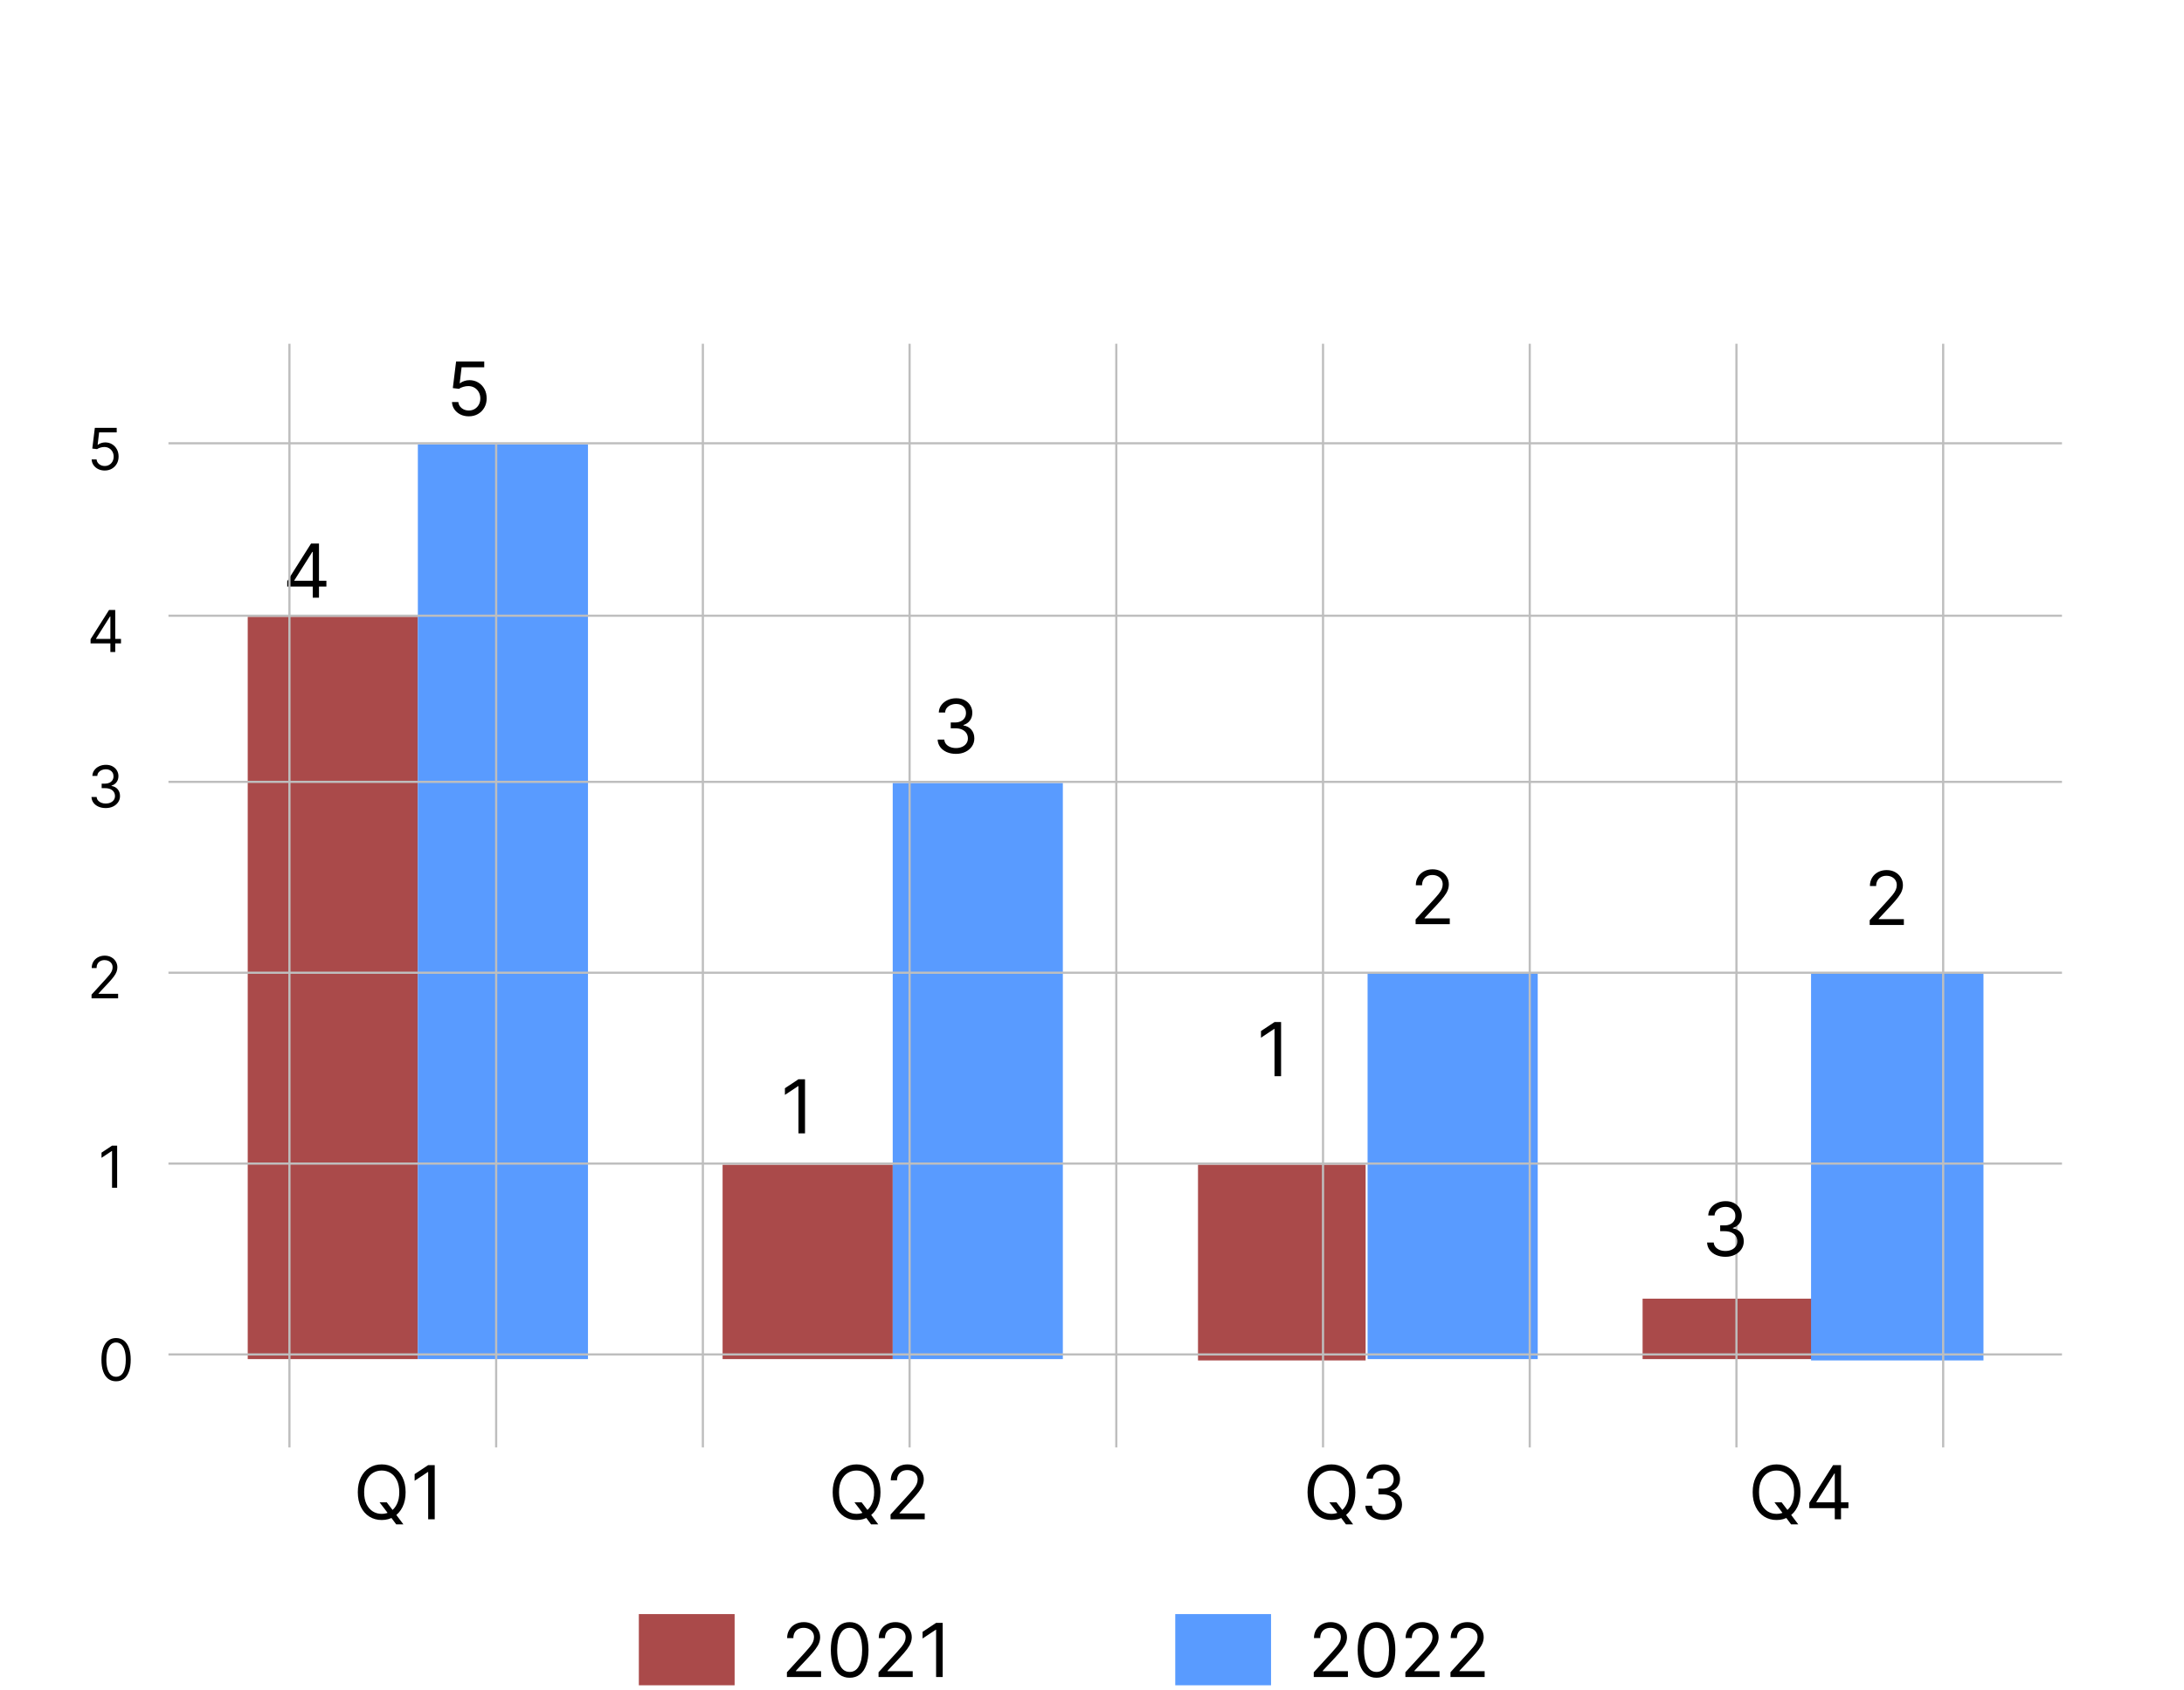 <svg width="456" height="353" viewBox="0 0 456 353" fill="none" xmlns="http://www.w3.org/2000/svg">
<rect x="51.722" y="128.816" width="35.521" height="155.023" fill="#AA4A4A"/>
<rect x="150.871" y="243.232" width="35.521" height="40.607" fill="#AA4A4A"/>
<rect x="133.383" y="337.089" width="20" height="14.87" fill="#AA4A4A"/>
<rect x="245.383" y="337.089" width="20" height="14.87" fill="#599BFF"/>
<rect x="250.131" y="243.225" width="35" height="40.891" fill="#AA4A4A"/>
<rect x="342.959" y="271.215" width="35.521" height="12.624" fill="#AA4A4A"/>
<rect x="87.244" y="92.802" width="35.521" height="191.037" fill="#599BFF"/>
<rect x="186.392" y="163.515" width="35.521" height="120.324" fill="#599BFF"/>
<rect x="285.541" y="203.374" width="35.521" height="80.465" fill="#599BFF"/>
<rect x="378.131" y="203.263" width="36" height="80.853" fill="#599BFF"/>
<path d="M97.88 86.946C97.232 86.946 96.649 86.817 96.13 86.56C95.611 86.302 95.195 85.949 94.882 85.5C94.569 85.051 94.398 84.539 94.368 83.965H95.694C95.745 84.477 95.977 84.9 96.389 85.235C96.805 85.566 97.302 85.732 97.88 85.732C98.344 85.732 98.756 85.623 99.117 85.406C99.481 85.189 99.766 84.891 99.972 84.512C100.182 84.129 100.287 83.696 100.287 83.214C100.287 82.721 100.178 82.281 99.961 81.895C99.748 81.504 99.453 81.197 99.078 80.973C98.702 80.748 98.274 80.634 97.791 80.63C97.445 80.627 97.09 80.68 96.726 80.79C96.362 80.897 96.062 81.035 95.826 81.204L94.545 81.05L95.23 75.485H101.104V76.699H96.378L95.981 80.034H96.047C96.279 79.85 96.57 79.697 96.919 79.576C97.269 79.454 97.633 79.394 98.012 79.394C98.704 79.394 99.321 79.559 99.862 79.891C100.407 80.218 100.834 80.667 101.143 81.238C101.456 81.808 101.612 82.46 101.612 83.192C101.612 83.913 101.45 84.558 101.126 85.124C100.806 85.688 100.364 86.133 99.801 86.46C99.238 86.784 98.597 86.946 97.88 86.946Z" fill="black"/>
<path d="M164.301 350.23V349.237L168.033 345.151C168.471 344.673 168.832 344.257 169.116 343.903C169.399 343.546 169.609 343.211 169.745 342.899C169.885 342.582 169.955 342.251 169.955 341.905C169.955 341.507 169.859 341.163 169.668 340.872C169.48 340.582 169.222 340.357 168.895 340.199C168.567 340.041 168.199 339.961 167.791 339.961C167.356 339.961 166.977 340.052 166.653 340.232C166.333 340.409 166.085 340.657 165.908 340.977C165.735 341.298 165.648 341.673 165.648 342.104H164.345C164.345 341.441 164.498 340.86 164.804 340.359C165.109 339.858 165.525 339.468 166.051 339.188C166.581 338.909 167.176 338.769 167.835 338.769C168.497 338.769 169.084 338.909 169.596 339.188C170.107 339.468 170.509 339.845 170.799 340.32C171.09 340.795 171.236 341.323 171.236 341.905C171.236 342.321 171.16 342.727 171.009 343.125C170.862 343.519 170.604 343.959 170.236 344.444C169.872 344.927 169.366 345.516 168.718 346.211L166.178 348.928V349.016H171.434V350.23H164.301ZM177.403 350.385C176.571 350.385 175.862 350.159 175.277 349.706C174.692 349.25 174.245 348.589 173.935 347.724C173.626 346.855 173.472 345.806 173.472 344.577C173.472 343.355 173.626 342.312 173.935 341.447C174.248 340.578 174.697 339.915 175.282 339.459C175.871 338.999 176.578 338.769 177.403 338.769C178.227 338.769 178.932 338.999 179.517 339.459C180.106 339.915 180.555 340.578 180.864 341.447C181.177 342.312 181.334 343.355 181.334 344.577C181.334 345.806 181.179 346.855 180.87 347.724C180.561 348.589 180.113 349.25 179.528 349.706C178.943 350.159 178.234 350.385 177.403 350.385ZM177.403 349.17C178.227 349.17 178.867 348.773 179.324 347.978C179.78 347.183 180.008 346.049 180.008 344.577C180.008 343.598 179.904 342.764 179.694 342.076C179.488 341.388 179.19 340.863 178.799 340.502C178.413 340.142 177.947 339.961 177.403 339.961C176.585 339.961 175.947 340.364 175.487 341.171C175.027 341.973 174.797 343.108 174.797 344.577C174.797 345.556 174.9 346.388 175.106 347.072C175.312 347.757 175.608 348.278 175.995 348.635C176.385 348.992 176.854 349.17 177.403 349.17ZM183.431 350.23V349.237L187.164 345.151C187.602 344.673 187.962 344.257 188.246 343.903C188.529 343.546 188.739 343.211 188.875 342.899C189.015 342.582 189.085 342.251 189.085 341.905C189.085 341.507 188.989 341.163 188.798 340.872C188.61 340.582 188.353 340.357 188.025 340.199C187.697 340.041 187.329 339.961 186.921 339.961C186.486 339.961 186.107 340.052 185.783 340.232C185.463 340.409 185.215 340.657 185.038 340.977C184.865 341.298 184.779 341.673 184.779 342.104H183.476C183.476 341.441 183.628 340.86 183.934 340.359C184.239 339.858 184.655 339.468 185.182 339.188C185.712 338.909 186.306 338.769 186.965 338.769C187.627 338.769 188.214 338.909 188.726 339.188C189.238 339.468 189.639 339.845 189.93 340.32C190.22 340.795 190.366 341.323 190.366 341.905C190.366 342.321 190.29 342.727 190.139 343.125C189.992 343.519 189.735 343.959 189.367 344.444C189.002 344.927 188.496 345.516 187.848 346.211L185.309 348.928V349.016H190.565V350.23H183.431ZM196.82 338.923V350.23H195.451V340.359H195.384L192.624 342.192V340.801L195.451 338.923H196.82Z" fill="black"/>
<path d="M199.612 157.44C198.883 157.44 198.233 157.315 197.663 157.064C197.096 156.814 196.645 156.466 196.31 156.021C195.979 155.572 195.798 155.051 195.769 154.458H197.16C197.19 154.823 197.315 155.137 197.536 155.402C197.756 155.664 198.045 155.866 198.402 156.01C198.759 156.153 199.155 156.225 199.589 156.225C200.075 156.225 200.506 156.14 200.881 155.971C201.257 155.802 201.551 155.566 201.765 155.264C201.978 154.963 202.085 154.613 202.085 154.215C202.085 153.8 201.982 153.433 201.776 153.117C201.57 152.797 201.268 152.546 200.87 152.366C200.473 152.186 199.987 152.095 199.413 152.095H198.507V150.881H199.413C199.862 150.881 200.256 150.8 200.594 150.638C200.937 150.476 201.203 150.248 201.395 149.953C201.59 149.659 201.687 149.313 201.687 148.915C201.687 148.533 201.603 148.199 201.433 147.916C201.264 147.633 201.025 147.412 200.716 147.254C200.41 147.095 200.05 147.016 199.634 147.016C199.243 147.016 198.875 147.088 198.529 147.231C198.187 147.371 197.907 147.576 197.69 147.844C197.473 148.109 197.355 148.429 197.337 148.805H196.012C196.034 148.212 196.212 147.693 196.547 147.248C196.882 146.799 197.32 146.449 197.861 146.199C198.406 145.949 199.004 145.824 199.656 145.824C200.355 145.824 200.955 145.965 201.456 146.249C201.956 146.528 202.341 146.898 202.609 147.358C202.878 147.818 203.012 148.315 203.012 148.849C203.012 149.486 202.845 150.029 202.51 150.478C202.179 150.927 201.728 151.238 201.157 151.411V151.499C201.871 151.617 202.429 151.921 202.83 152.41C203.231 152.896 203.432 153.498 203.432 154.215C203.432 154.83 203.265 155.382 202.93 155.872C202.598 156.358 202.146 156.74 201.572 157.02C200.997 157.3 200.344 157.44 199.612 157.44Z" fill="black"/>
<path d="M168.08 225.393V236.7H166.711V226.828H166.645L163.884 228.661V227.27L166.711 225.393H168.08Z" fill="black"/>
<path d="M295.568 193.008V192.015L299.3 187.929C299.738 187.451 300.099 187.035 300.382 186.681C300.666 186.324 300.875 185.989 301.012 185.676C301.151 185.36 301.221 185.029 301.221 184.683C301.221 184.285 301.126 183.941 300.934 183.65C300.747 183.359 300.489 183.135 300.161 182.977C299.834 182.818 299.466 182.739 299.057 182.739C298.623 182.739 298.244 182.829 297.92 183.01C297.6 183.186 297.351 183.435 297.174 183.755C297.001 184.075 296.915 184.451 296.915 184.881H295.612C295.612 184.219 295.765 183.637 296.07 183.137C296.376 182.636 296.792 182.246 297.318 181.966C297.848 181.687 298.442 181.547 299.101 181.547C299.764 181.547 300.351 181.687 300.862 181.966C301.374 182.246 301.775 182.623 302.066 183.098C302.357 183.573 302.502 184.101 302.502 184.683C302.502 185.099 302.427 185.505 302.276 185.903C302.129 186.297 301.871 186.736 301.503 187.222C301.139 187.704 300.632 188.293 299.985 188.989L297.445 191.705V191.794H302.701V193.008H295.568Z" fill="black"/>
<path d="M390.377 193.17V192.176L394.109 188.091C394.547 187.612 394.908 187.196 395.191 186.843C395.475 186.486 395.685 186.151 395.821 185.838C395.961 185.522 396.03 185.19 396.03 184.845C396.03 184.447 395.935 184.103 395.743 183.812C395.556 183.521 395.298 183.297 394.97 183.139C394.643 182.98 394.275 182.901 393.866 182.901C393.432 182.901 393.053 182.991 392.729 183.172C392.409 183.348 392.16 183.597 391.984 183.917C391.811 184.237 391.724 184.613 391.724 185.043H390.421C390.421 184.381 390.574 183.799 390.879 183.299C391.185 182.798 391.601 182.408 392.127 182.128C392.657 181.848 393.252 181.709 393.91 181.709C394.573 181.709 395.16 181.848 395.672 182.128C396.183 182.408 396.584 182.785 396.875 183.26C397.166 183.735 397.311 184.263 397.311 184.845C397.311 185.26 397.236 185.667 397.085 186.065C396.938 186.458 396.68 186.898 396.312 187.384C395.948 187.866 395.442 188.455 394.794 189.151L392.254 191.867V191.956H397.51V193.17H390.377Z" fill="black"/>
<path d="M79.256 313.755H80.757L82.016 315.411L82.348 315.853L84.225 318.348H82.723L81.486 316.692L81.177 316.272L79.256 313.755ZM84.689 311.635C84.689 312.827 84.473 313.858 84.043 314.727C83.612 315.595 83.021 316.265 82.27 316.736C81.519 317.207 80.662 317.443 79.698 317.443C78.733 317.443 77.876 317.207 77.125 316.736C76.374 316.265 75.783 315.595 75.353 314.727C74.922 313.858 74.707 312.827 74.707 311.635C74.707 310.442 74.922 309.412 75.353 308.543C75.783 307.674 76.374 307.005 77.125 306.533C77.876 306.062 78.733 305.827 79.698 305.827C80.662 305.827 81.519 306.062 82.27 306.533C83.021 307.005 83.612 307.674 84.043 308.543C84.473 309.412 84.689 310.442 84.689 311.635ZM83.363 311.635C83.363 310.656 83.2 309.829 82.872 309.156C82.548 308.482 82.108 307.973 81.552 307.627C81 307.281 80.382 307.108 79.698 307.108C79.013 307.108 78.393 307.281 77.837 307.627C77.285 307.973 76.845 308.482 76.517 309.156C76.194 309.829 76.032 310.656 76.032 311.635C76.032 312.614 76.194 313.44 76.517 314.114C76.845 314.787 77.285 315.297 77.837 315.643C78.393 315.989 79.013 316.162 79.698 316.162C80.382 316.162 81 315.989 81.552 315.643C82.108 315.297 82.548 314.787 82.872 314.114C83.2 313.44 83.363 312.614 83.363 311.635ZM90.767 305.981V317.288H89.398V307.417H89.332L86.571 309.25V307.858L89.398 305.981H90.767Z" fill="black"/>
<path d="M178.404 313.755H179.906L181.165 315.411L181.496 315.853L183.373 318.348H181.871L180.635 316.692L180.325 316.272L178.404 313.755ZM183.837 311.635C183.837 312.827 183.621 313.858 183.191 314.727C182.76 315.595 182.169 316.265 181.419 316.736C180.668 317.207 179.81 317.443 178.846 317.443C177.881 317.443 177.024 317.207 176.273 316.736C175.522 316.265 174.931 315.595 174.501 314.727C174.07 313.858 173.855 312.827 173.855 311.635C173.855 310.442 174.07 309.412 174.501 308.543C174.931 307.674 175.522 307.005 176.273 306.533C177.024 306.062 177.881 305.827 178.846 305.827C179.81 305.827 180.668 306.062 181.419 306.533C182.169 307.005 182.76 307.674 183.191 308.543C183.621 309.412 183.837 310.442 183.837 311.635ZM182.512 311.635C182.512 310.656 182.348 309.829 182.02 309.156C181.696 308.482 181.257 307.973 180.701 307.627C180.149 307.281 179.53 307.108 178.846 307.108C178.161 307.108 177.541 307.281 176.985 307.627C176.433 307.973 175.993 308.482 175.666 309.156C175.342 309.829 175.18 310.656 175.18 311.635C175.18 312.614 175.342 313.44 175.666 314.114C175.993 314.787 176.433 315.297 176.985 315.643C177.541 315.989 178.161 316.162 178.846 316.162C179.53 316.162 180.149 315.989 180.701 315.643C181.257 315.297 181.696 314.787 182.02 314.114C182.348 313.44 182.512 312.614 182.512 311.635ZM185.94 317.288V316.295L189.672 312.209C190.11 311.731 190.471 311.315 190.755 310.961C191.038 310.604 191.248 310.269 191.384 309.956C191.524 309.64 191.594 309.309 191.594 308.963C191.594 308.565 191.498 308.221 191.307 307.93C191.119 307.639 190.861 307.415 190.534 307.257C190.206 307.098 189.838 307.019 189.43 307.019C188.995 307.019 188.616 307.109 188.292 307.29C187.972 307.466 187.724 307.715 187.547 308.035C187.374 308.355 187.287 308.731 187.287 309.161H185.984C185.984 308.499 186.137 307.917 186.443 307.417C186.748 306.916 187.164 306.526 187.69 306.246C188.22 305.967 188.815 305.827 189.474 305.827C190.136 305.827 190.723 305.967 191.235 306.246C191.747 306.526 192.148 306.903 192.438 307.378C192.729 307.853 192.875 308.381 192.875 308.963C192.875 309.379 192.799 309.785 192.648 310.183C192.501 310.577 192.243 311.016 191.875 311.502C191.511 311.984 191.005 312.573 190.357 313.269L187.817 315.985V316.074H193.073V317.288H185.94Z" fill="black"/>
<path d="M277.553 313.755H279.055L280.313 315.411L280.645 315.853L282.522 318.348H281.02L279.783 316.692L279.474 316.272L277.553 313.755ZM282.985 311.635C282.985 312.827 282.77 313.858 282.34 314.727C281.909 315.595 281.318 316.265 280.567 316.736C279.816 317.207 278.959 317.443 277.994 317.443C277.03 317.443 276.173 317.207 275.422 316.736C274.671 316.265 274.08 315.595 273.649 314.727C273.219 313.858 273.004 312.827 273.004 311.635C273.004 310.442 273.219 309.412 273.649 308.543C274.08 307.674 274.671 307.005 275.422 306.533C276.173 306.062 277.03 305.827 277.994 305.827C278.959 305.827 279.816 306.062 280.567 306.533C281.318 307.005 281.909 307.674 282.34 308.543C282.77 309.412 282.985 310.442 282.985 311.635ZM281.66 311.635C281.66 310.656 281.497 309.829 281.169 309.156C280.845 308.482 280.405 307.973 279.85 307.627C279.297 307.281 278.679 307.108 277.994 307.108C277.31 307.108 276.69 307.281 276.134 307.627C275.582 307.973 275.142 308.482 274.814 309.156C274.491 309.829 274.329 310.656 274.329 311.635C274.329 312.614 274.491 313.44 274.814 314.114C275.142 314.787 275.582 315.297 276.134 315.643C276.69 315.989 277.31 316.162 277.994 316.162C278.679 316.162 279.297 315.989 279.85 315.643C280.405 315.297 280.845 314.787 281.169 314.114C281.497 313.44 281.66 312.614 281.66 311.635ZM288.909 317.443C288.181 317.443 287.531 317.318 286.961 317.067C286.394 316.817 285.943 316.469 285.608 316.024C285.277 315.575 285.096 315.054 285.067 314.462H286.458C286.488 314.826 286.613 315.141 286.834 315.406C287.054 315.667 287.343 315.869 287.7 316.013C288.057 316.157 288.453 316.228 288.887 316.228C289.373 316.228 289.804 316.144 290.179 315.974C290.555 315.805 290.849 315.569 291.063 315.268C291.276 314.966 291.383 314.616 291.383 314.219C291.383 313.803 291.28 313.437 291.074 313.12C290.868 312.8 290.566 312.549 290.168 312.369C289.771 312.189 289.285 312.099 288.711 312.099H287.805V310.884H288.711C289.16 310.884 289.554 310.803 289.892 310.641C290.235 310.479 290.501 310.251 290.693 309.956C290.888 309.662 290.985 309.316 290.985 308.919C290.985 308.536 290.901 308.203 290.731 307.919C290.562 307.636 290.323 307.415 290.014 307.257C289.708 307.098 289.347 307.019 288.932 307.019C288.541 307.019 288.173 307.091 287.827 307.235C287.485 307.374 287.205 307.579 286.988 307.847C286.771 308.112 286.653 308.433 286.635 308.808H285.31C285.332 308.216 285.51 307.697 285.845 307.251C286.18 306.802 286.618 306.452 287.159 306.202C287.704 305.952 288.302 305.827 288.954 305.827C289.653 305.827 290.253 305.968 290.753 306.252C291.254 306.532 291.639 306.902 291.907 307.362C292.176 307.822 292.31 308.319 292.31 308.852C292.31 309.489 292.143 310.032 291.808 310.481C291.477 310.93 291.026 311.241 290.455 311.414V311.502C291.169 311.62 291.727 311.924 292.128 312.413C292.529 312.899 292.73 313.501 292.73 314.219C292.73 314.833 292.563 315.385 292.228 315.875C291.896 316.361 291.444 316.744 290.869 317.023C290.295 317.303 289.642 317.443 288.909 317.443Z" fill="black"/>
<path d="M59.976 122.502V121.376L64.945 113.514H65.762V115.258H65.21L61.456 121.199V121.287H68.147V122.502H59.976ZM65.298 124.821V122.16V121.635V113.514H66.601V124.821H65.298Z" fill="black"/>
<path d="M24.458 239.262V248.052H23.394V240.378H23.342L21.196 241.803V240.721L23.394 239.262H24.458Z" fill="black"/>
<path d="M19.115 208.492V207.719L22.016 204.543C22.357 204.171 22.637 203.848 22.857 203.573C23.078 203.296 23.241 203.035 23.347 202.792C23.455 202.546 23.51 202.288 23.51 202.019C23.51 201.71 23.435 201.443 23.287 201.217C23.141 200.991 22.94 200.816 22.686 200.693C22.431 200.57 22.145 200.509 21.827 200.509C21.49 200.509 21.195 200.579 20.943 200.719C20.694 200.856 20.501 201.049 20.364 201.298C20.229 201.547 20.162 201.839 20.162 202.174H19.149C19.149 201.659 19.268 201.207 19.505 200.818C19.743 200.428 20.066 200.125 20.475 199.908C20.887 199.69 21.349 199.581 21.862 199.581C22.377 199.581 22.833 199.69 23.231 199.908C23.628 200.125 23.94 200.418 24.166 200.788C24.392 201.157 24.506 201.567 24.506 202.019C24.506 202.343 24.447 202.659 24.329 202.968C24.215 203.274 24.015 203.616 23.729 203.994C23.445 204.369 23.052 204.826 22.548 205.367L20.574 207.479V207.548H24.66V208.492H19.115Z" fill="black"/>
<path d="M22.085 168.758C21.518 168.758 21.013 168.661 20.57 168.466C20.129 168.271 19.778 168.001 19.518 167.655C19.261 167.306 19.12 166.901 19.097 166.44H20.179C20.202 166.723 20.299 166.968 20.471 167.174C20.643 167.377 20.867 167.535 21.145 167.646C21.422 167.758 21.73 167.814 22.068 167.814C22.445 167.814 22.78 167.748 23.072 167.616C23.364 167.485 23.593 167.301 23.759 167.067C23.925 166.832 24.008 166.56 24.008 166.251C24.008 165.928 23.927 165.643 23.767 165.397C23.607 165.148 23.372 164.954 23.063 164.813C22.754 164.673 22.377 164.603 21.93 164.603H21.226V163.659H21.93C22.279 163.659 22.585 163.596 22.849 163.47C23.115 163.344 23.322 163.167 23.471 162.938C23.623 162.709 23.699 162.44 23.699 162.131C23.699 161.833 23.633 161.574 23.501 161.354C23.369 161.134 23.183 160.962 22.943 160.839C22.706 160.716 22.425 160.654 22.102 160.654C21.799 160.654 21.512 160.71 21.244 160.822C20.977 160.93 20.76 161.089 20.591 161.298C20.422 161.504 20.331 161.753 20.316 162.045H19.286C19.303 161.584 19.442 161.181 19.703 160.835C19.963 160.485 20.303 160.214 20.724 160.019C21.148 159.825 21.613 159.727 22.119 159.727C22.663 159.727 23.129 159.837 23.518 160.058C23.907 160.275 24.206 160.563 24.415 160.92C24.624 161.278 24.729 161.664 24.729 162.079C24.729 162.574 24.599 162.996 24.338 163.345C24.081 163.695 23.73 163.936 23.287 164.071V164.14C23.842 164.231 24.275 164.467 24.587 164.848C24.899 165.225 25.055 165.693 25.055 166.251C25.055 166.729 24.925 167.158 24.664 167.539C24.407 167.917 24.055 168.214 23.608 168.432C23.162 168.649 22.654 168.758 22.085 168.758Z" fill="black"/>
<path d="M18.909 134.37V133.495L22.771 127.383H23.407V128.739H22.977L20.059 133.357V133.426H25.261V134.37H18.909ZM23.046 136.173V134.104V133.697V127.383H24.059V136.173H23.046Z" fill="black"/>
<line x1="60.432" y1="71.792" x2="60.432" y2="302.288" stroke="#BEBEBE" stroke-width="0.454"/>
<line x1="189.914" y1="71.792" x2="189.914" y2="302.288" stroke="#BEBEBE" stroke-width="0.454"/>
<line x1="319.396" y1="71.792" x2="319.396" y2="302.288" stroke="#BEBEBE" stroke-width="0.454"/>
<line x1="103.593" y1="92.802" x2="103.593" y2="302.288" stroke="#BEBEBE" stroke-width="0.454"/>
<line x1="233.074" y1="71.792" x2="233.074" y2="302.288" stroke="#BEBEBE" stroke-width="0.454"/>
<line x1="362.556" y1="71.792" x2="362.556" y2="302.288" stroke="#BEBEBE" stroke-width="0.454"/>
<line x1="146.753" y1="71.792" x2="146.753" y2="302.288" stroke="#BEBEBE" stroke-width="0.454"/>
<line x1="276.235" y1="71.792" x2="276.235" y2="302.288" stroke="#BEBEBE" stroke-width="0.454"/>
<line x1="405.717" y1="71.792" x2="405.717" y2="302.288" stroke="#BEBEBE" stroke-width="0.454"/>
<line x1="35.172" y1="282.863" x2="430.523" y2="282.863" stroke="#BEBEBE" stroke-width="0.454"/>
<line x1="35.172" y1="203.146" x2="430.523" y2="203.146" stroke="#BEBEBE" stroke-width="0.454"/>
<line x1="35.172" y1="243.005" x2="430.523" y2="243.005" stroke="#BEBEBE" stroke-width="0.454"/>
<line x1="35.172" y1="163.288" x2="430.523" y2="163.288" stroke="#BEBEBE" stroke-width="0.454"/>
<line x1="35.172" y1="128.589" x2="430.523" y2="128.589" stroke="#BEBEBE" stroke-width="0.454"/>
<line x1="35.172" y1="92.575" x2="430.523" y2="92.575" stroke="#BEBEBE" stroke-width="0.454"/>
<path d="M274.301 350.23V349.236L278.033 345.151C278.471 344.672 278.832 344.257 279.116 343.903C279.399 343.546 279.609 343.211 279.745 342.898C279.885 342.582 279.955 342.251 279.955 341.905C279.955 341.507 279.859 341.163 279.668 340.872C279.48 340.581 279.222 340.357 278.895 340.199C278.567 340.04 278.199 339.961 277.791 339.961C277.356 339.961 276.977 340.051 276.653 340.232C276.333 340.408 276.085 340.657 275.908 340.977C275.735 341.297 275.648 341.673 275.648 342.103H274.345C274.345 341.441 274.498 340.859 274.804 340.359C275.109 339.858 275.525 339.468 276.051 339.188C276.581 338.909 277.176 338.769 277.835 338.769C278.497 338.769 279.084 338.909 279.596 339.188C280.107 339.468 280.509 339.845 280.799 340.32C281.09 340.795 281.236 341.323 281.236 341.905C281.236 342.32 281.16 342.727 281.009 343.125C280.862 343.519 280.604 343.958 280.236 344.444C279.872 344.926 279.366 345.515 278.718 346.211L276.178 348.927V349.016H281.434V350.23H274.301ZM287.403 350.385C286.571 350.385 285.862 350.158 285.277 349.706C284.692 349.249 284.245 348.589 283.935 347.724C283.626 346.855 283.472 345.806 283.472 344.577C283.472 343.355 283.626 342.311 283.935 341.446C284.248 340.578 284.697 339.915 285.282 339.459C285.871 338.999 286.578 338.769 287.403 338.769C288.227 338.769 288.932 338.999 289.517 339.459C290.106 339.915 290.555 340.578 290.864 341.446C291.177 342.311 291.334 343.355 291.334 344.577C291.334 345.806 291.179 346.855 290.87 347.724C290.561 348.589 290.113 349.249 289.528 349.706C288.943 350.158 288.234 350.385 287.403 350.385ZM287.403 349.17C288.227 349.17 288.867 348.773 289.324 347.978C289.78 347.183 290.008 346.049 290.008 344.577C290.008 343.598 289.904 342.764 289.694 342.076C289.488 341.387 289.19 340.863 288.799 340.502C288.413 340.142 287.947 339.961 287.403 339.961C286.585 339.961 285.947 340.364 285.487 341.17C285.027 341.973 284.797 343.108 284.797 344.577C284.797 345.556 284.9 346.388 285.106 347.072C285.312 347.757 285.608 348.278 285.995 348.635C286.385 348.992 286.854 349.17 287.403 349.17ZM293.431 350.23V349.236L297.164 345.151C297.602 344.672 297.962 344.257 298.246 343.903C298.529 343.546 298.739 343.211 298.875 342.898C299.015 342.582 299.085 342.251 299.085 341.905C299.085 341.507 298.989 341.163 298.798 340.872C298.61 340.581 298.353 340.357 298.025 340.199C297.697 340.04 297.329 339.961 296.921 339.961C296.486 339.961 296.107 340.051 295.783 340.232C295.463 340.408 295.215 340.657 295.038 340.977C294.865 341.297 294.779 341.673 294.779 342.103H293.476C293.476 341.441 293.628 340.859 293.934 340.359C294.239 339.858 294.655 339.468 295.182 339.188C295.712 338.909 296.306 338.769 296.965 338.769C297.627 338.769 298.214 338.909 298.726 339.188C299.238 339.468 299.639 339.845 299.93 340.32C300.22 340.795 300.366 341.323 300.366 341.905C300.366 342.32 300.29 342.727 300.139 343.125C299.992 343.519 299.735 343.958 299.367 344.444C299.002 344.926 298.496 345.515 297.848 346.211L295.309 348.927V349.016H300.565V350.23H293.431ZM302.845 350.23V349.236L306.577 345.151C307.015 344.672 307.376 344.257 307.659 343.903C307.942 343.546 308.152 343.211 308.288 342.898C308.428 342.582 308.498 342.251 308.498 341.905C308.498 341.507 308.403 341.163 308.211 340.872C308.023 340.581 307.766 340.357 307.438 340.199C307.111 340.04 306.743 339.961 306.334 339.961C305.9 339.961 305.521 340.051 305.197 340.232C304.876 340.408 304.628 340.657 304.451 340.977C304.278 341.297 304.192 341.673 304.192 342.103H302.889C302.889 341.441 303.042 340.859 303.347 340.359C303.653 339.858 304.069 339.468 304.595 339.188C305.125 338.909 305.719 338.769 306.378 338.769C307.041 338.769 307.628 338.909 308.139 339.188C308.651 339.468 309.052 339.845 309.343 340.32C309.634 340.795 309.779 341.323 309.779 341.905C309.779 342.32 309.704 342.727 309.553 343.125C309.406 343.519 309.148 343.958 308.78 344.444C308.415 344.926 307.909 345.515 307.262 346.211L304.722 348.927V349.016H309.978V350.23H302.845Z" fill="black"/>
<path d="M370.492 313.755H371.994L373.253 315.411L373.584 315.853L375.461 318.348H373.96L372.723 316.692L372.414 316.272L370.492 313.755ZM375.925 311.635C375.925 312.827 375.71 313.858 375.279 314.727C374.848 315.595 374.258 316.265 373.507 316.736C372.756 317.207 371.898 317.443 370.934 317.443C369.97 317.443 369.112 317.207 368.361 316.736C367.61 316.265 367.02 315.595 366.589 314.727C366.158 313.858 365.943 312.827 365.943 311.635C365.943 310.442 366.158 309.412 366.589 308.543C367.02 307.674 367.61 307.005 368.361 306.533C369.112 306.062 369.97 305.827 370.934 305.827C371.898 305.827 372.756 306.062 373.507 306.533C374.258 307.005 374.848 307.674 375.279 308.543C375.71 309.412 375.925 310.442 375.925 311.635ZM374.6 311.635C374.6 310.656 374.436 309.829 374.109 309.156C373.785 308.482 373.345 307.973 372.789 307.627C372.237 307.281 371.619 307.108 370.934 307.108C370.249 307.108 369.629 307.281 369.073 307.627C368.521 307.973 368.082 308.482 367.754 309.156C367.43 309.829 367.268 310.656 367.268 311.635C367.268 312.614 367.43 313.44 367.754 314.114C368.082 314.787 368.521 315.297 369.073 315.643C369.629 315.989 370.249 316.162 370.934 316.162C371.619 316.162 372.237 315.989 372.789 315.643C373.345 315.297 373.785 314.787 374.109 314.114C374.436 313.44 374.6 312.614 374.6 311.635ZM377.764 314.97V313.843L382.732 305.981H383.55V307.726H382.997L379.243 313.667V313.755H385.935V314.97H377.764ZM383.086 317.288V314.627V314.103V305.981H384.389V317.288H383.086Z" fill="black"/>
<path d="M21.862 98.264C21.358 98.264 20.904 98.164 20.501 97.964C20.098 97.763 19.774 97.489 19.531 97.14C19.288 96.791 19.155 96.393 19.132 95.947H20.162C20.202 96.344 20.382 96.673 20.703 96.934C21.026 97.191 21.412 97.32 21.862 97.32C22.222 97.32 22.543 97.236 22.823 97.067C23.106 96.898 23.328 96.666 23.488 96.371C23.651 96.074 23.733 95.738 23.733 95.363C23.733 94.979 23.648 94.637 23.48 94.337C23.314 94.034 23.085 93.795 22.793 93.62C22.501 93.446 22.168 93.357 21.793 93.354C21.524 93.351 21.248 93.393 20.965 93.478C20.681 93.561 20.448 93.669 20.265 93.8L19.269 93.68L19.801 89.354H24.368V90.298H20.694L20.385 92.891H20.437C20.617 92.747 20.843 92.629 21.115 92.534C21.387 92.44 21.67 92.393 21.965 92.393C22.503 92.393 22.982 92.521 23.402 92.779C23.826 93.034 24.158 93.383 24.398 93.826C24.641 94.27 24.763 94.776 24.763 95.346C24.763 95.906 24.637 96.407 24.385 96.848C24.136 97.286 23.793 97.632 23.355 97.886C22.917 98.138 22.419 98.264 21.862 98.264Z" fill="black"/>
<path d="M24.235 288.472C23.588 288.472 23.038 288.296 22.583 287.944C22.128 287.589 21.78 287.075 21.54 286.403C21.299 285.728 21.179 284.912 21.179 283.956C21.179 283.006 21.299 282.195 21.54 281.523C21.783 280.847 22.132 280.332 22.587 279.978C23.045 279.62 23.594 279.441 24.235 279.441C24.876 279.441 25.424 279.62 25.879 279.978C26.337 280.332 26.686 280.847 26.926 281.523C27.17 282.195 27.291 283.006 27.291 283.956C27.291 284.912 27.171 285.728 26.931 286.403C26.69 287.075 26.343 287.589 25.888 287.944C25.433 288.296 24.882 288.472 24.235 288.472ZM24.235 287.527C24.876 287.527 25.374 287.218 25.729 286.6C26.084 285.982 26.261 285.101 26.261 283.956C26.261 283.195 26.18 282.547 26.017 282.012C25.856 281.477 25.624 281.069 25.321 280.789C25.021 280.508 24.659 280.368 24.235 280.368C23.6 280.368 23.104 280.682 22.746 281.308C22.388 281.932 22.209 282.815 22.209 283.956C22.209 284.718 22.289 285.364 22.45 285.896C22.61 286.429 22.84 286.834 23.141 287.111C23.444 287.389 23.809 287.527 24.235 287.527Z" fill="black"/>
<path d="M267.478 213.449V224.756H266.109V214.884H266.042L263.282 216.717V215.326L266.109 213.449H267.478Z" fill="black"/>
<path d="M360.263 262.472C359.534 262.472 358.885 262.347 358.314 262.097C357.747 261.846 357.296 261.498 356.961 261.053C356.63 260.604 356.45 260.083 356.42 259.491H357.812C357.841 259.855 357.966 260.17 358.187 260.435C358.408 260.696 358.697 260.898 359.054 261.042C359.411 261.186 359.807 261.257 360.241 261.257C360.727 261.257 361.157 261.173 361.533 261.003C361.908 260.834 362.203 260.599 362.416 260.297C362.63 259.995 362.736 259.645 362.736 259.248C362.736 258.832 362.633 258.466 362.427 258.149C362.221 257.829 361.919 257.579 361.522 257.398C361.124 257.218 360.638 257.128 360.064 257.128H359.159V255.913H360.064C360.513 255.913 360.907 255.832 361.246 255.67C361.588 255.508 361.855 255.28 362.046 254.986C362.241 254.691 362.339 254.345 362.339 253.948C362.339 253.565 362.254 253.232 362.085 252.948C361.916 252.665 361.676 252.444 361.367 252.286C361.062 252.127 360.701 252.048 360.285 252.048C359.895 252.048 359.527 252.12 359.181 252.264C358.839 252.404 358.559 252.608 358.342 252.876C358.125 253.141 358.007 253.462 357.988 253.837H356.663C356.685 253.245 356.864 252.726 357.199 252.28C357.534 251.831 357.972 251.482 358.513 251.231C359.058 250.981 359.656 250.856 360.307 250.856C361.007 250.856 361.606 250.998 362.107 251.281C362.608 251.561 362.992 251.931 363.261 252.391C363.53 252.851 363.664 253.348 363.664 253.881C363.664 254.518 363.496 255.061 363.162 255.51C362.83 255.959 362.379 256.27 361.809 256.443V256.531C362.523 256.649 363.081 256.953 363.482 257.442C363.883 257.928 364.084 258.53 364.084 259.248C364.084 259.862 363.916 260.414 363.581 260.904C363.25 261.39 362.797 261.773 362.223 262.052C361.649 262.332 360.995 262.472 360.263 262.472Z" fill="black"/>
</svg>
